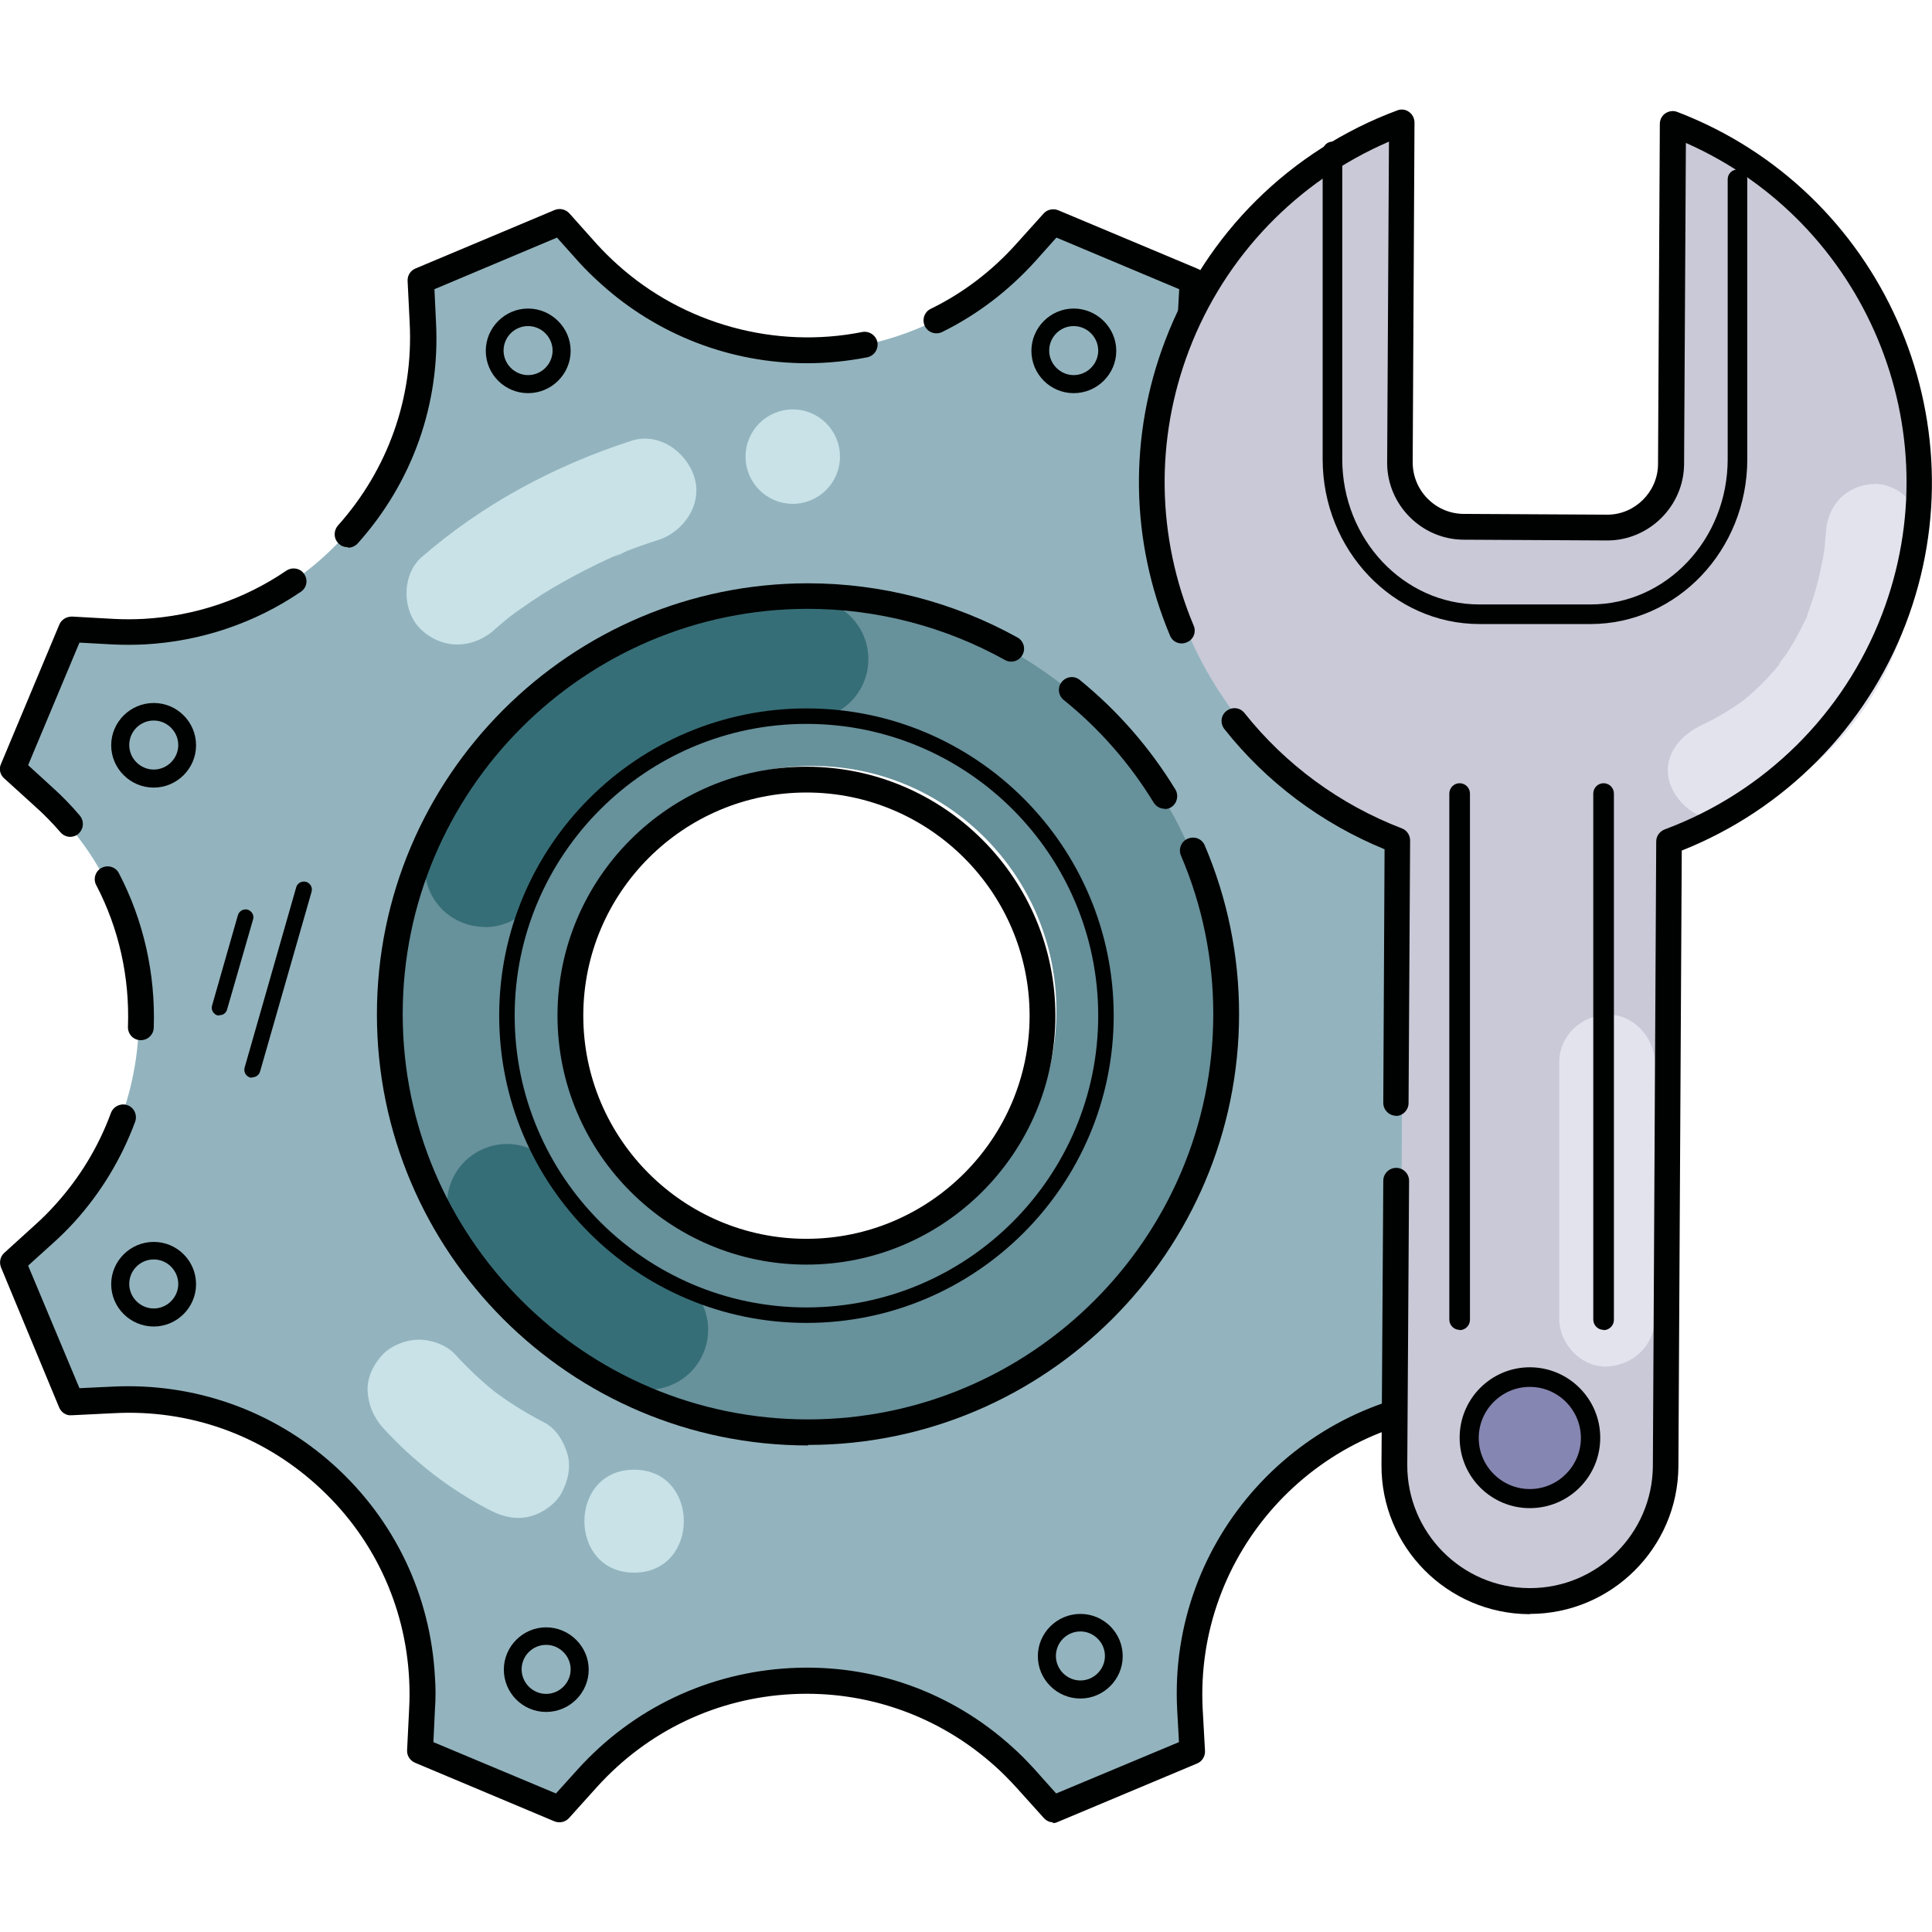 <?xml version="1.0" encoding="UTF-8"?>
<svg width="100" height="100" id="Layer_2" data-name="Layer 2" xmlns="http://www.w3.org/2000/svg" viewBox="0 0 74.89 66.39">
  <defs>
    <style>
      .cls-1 {
        fill: #000201;
      }

      .cls-2 {
        fill: #e3e3ee;
      }

      .cls-3 {
        fill: #67919b;
      }

      .cls-4 {
        fill: #c9c9d7;
      }

      .cls-5 {
        fill: #c8e2e8;
      }

      .cls-6 {
        fill: #366e77;
      }

      .cls-7 {
        fill: #93b4be;
      }

      .cls-8 {
        fill: #8686b2;
      }
    </style>
  </defs>
  <g id="Layer_3" data-name="Layer 3">
    <g>
      <path class="cls-3" d="M31.49,50.96c-8.82,0-15.99-7.19-15.99-16.03s7.17-16.03,15.99-16.03,15.99,7.19,15.99,16.03-7.17,16.03-15.99,16.03Zm0-25.52c-5.22,0-9.46,4.26-9.46,9.49s4.24,9.49,9.46,9.49,9.46-4.26,9.46-9.49-4.24-9.49-9.46-9.49Z"/>
      <path class="cls-7" d="M59.92,27.5c.26-.29,.53-.57,.82-.83l1.21-1.09-2.27-5.4-1.62,.09c-6.29,.32-11.66-4.5-11.99-10.8-.02-.4-.02-.79,0-1.2l.09-1.62-5.41-2.27-1.08,1.21c-2.26,2.5-5.37,3.77-8.49,3.77-2.74,0-5.47-.97-7.66-2.95-.29-.26-.56-.53-.83-.82l-1.08-1.21-5.4,2.27,.08,1.62c.33,6.29-4.5,11.66-10.79,11.99-.4,.02-.8,.02-1.2,0l-1.62-.09L.41,25.58l1.2,1.09c4.69,4.23,5.06,11.46,.83,16.15-.26,.29-.54,.56-.83,.82l-1.2,1.09,2.27,5.4,1.62-.08c6.29-.33,11.66,4.5,11.98,10.79,.03,.4,.03,.8,0,1.2l-.08,1.62,5.4,2.27,1.08-1.2c4.23-4.69,11.46-5.06,16.15-.83,.29,.26,.56,.54,.83,.83l1.08,1.2,5.41-2.27-.09-1.62c-.32-6.29,4.5-11.66,10.8-11.98,.39-.03,.79-.03,1.2,0l1.62,.08,2.27-5.4-1.21-1.09c-4.68-4.22-5.05-11.45-.82-16.14Zm-28.68,23.81c-8.96,0-16.21-7.26-16.21-16.21s7.26-16.21,16.21-16.21,16.21,7.27,16.21,16.21-7.27,16.21-16.21,16.21Z"/>
      <g>
        <path class="cls-1" d="M8.51,35.11h-.08c-.16-.05-.26-.22-.21-.38l1-3.5c.05-.17,.22-.26,.38-.22,0,0,0,0,0,0,.16,.05,.26,.22,.21,.38l-1.01,3.5c-.04,.13-.16,.22-.3,.21Z"/>
        <path class="cls-1" d="M9.78,37.52h-.08c-.17-.05-.26-.22-.22-.38,0,0,0,0,0,0l2-6.99c.04-.16,.21-.26,.37-.22,0,0,0,0,.01,0,.17,.05,.26,.22,.22,.38,0,0,0,0,0,0l-2,6.98c-.04,.13-.16,.22-.3,.22Z"/>
      </g>
      <path class="cls-1" d="M49.15,17.07c-.13,0-.27-.05-.37-.16-1.88-2.03-2.99-4.67-3.14-7.44-.02-.42-.02-.83,0-1.24l.07-1.27-4.76-2-.84,.94c-1.03,1.13-2.23,2.05-3.59,2.72-.25,.12-.55,.02-.67-.23-.12-.25-.02-.55,.23-.67,1.25-.61,2.35-1.45,3.29-2.49l1.08-1.2c.14-.16,.37-.21,.57-.13l5.41,2.27c.2,.08,.32,.28,.31,.49l-.09,1.62c-.02,.38-.02,.76,0,1.15,.13,2.53,1.15,4.95,2.87,6.81,.19,.2,.17,.52-.03,.71-.1,.09-.22,.13-.34,.13Z"/>
      <path class="cls-1" d="M40.83,66.39c-.14,0-.27-.06-.37-.17l-1.08-1.2c-.25-.27-.51-.54-.79-.79-2.17-1.96-4.98-2.96-7.89-2.81-2.92,.15-5.6,1.43-7.56,3.6l-1.08,1.2c-.14,.16-.37,.21-.57,.13l-5.4-2.27c-.19-.08-.32-.27-.31-.48l.08-1.62c.02-.38,.02-.76,0-1.14-.15-2.91-1.43-5.59-3.59-7.53-2.16-1.95-4.95-2.94-7.87-2.78l-1.63,.08c-.2,.02-.4-.11-.48-.31L.04,44.88c-.08-.2-.03-.42,.12-.56l1.2-1.09c.28-.25,.54-.51,.79-.79,.94-1.04,1.67-2.24,2.15-3.55,.1-.26,.39-.39,.64-.3,.26,.09,.39,.38,.3,.64-.53,1.43-1.32,2.74-2.35,3.88-.29,.32-.58,.6-.87,.86l-.93,.84,1.99,4.75,1.27-.06c3.17-.16,6.22,.91,8.59,3.04,2.36,2.13,3.75,5.05,3.92,8.22,.03,.42,.03,.84,0,1.25l-.06,1.27,4.75,1.99,.84-.93c2.14-2.37,5.07-3.76,8.25-3.93,3.19-.17,6.24,.92,8.6,3.06,.27,.24,.54,.51,.86,.86l.84,.94,4.76-1.99-.07-1.27c-.34-6.56,4.72-12.17,11.27-12.51,.41-.03,.83-.03,1.25,0l1.26,.06,2-4.75-.94-.85c-2.36-2.13-3.76-5.06-3.92-8.24-.16-3.18,.92-6.24,3.06-8.6,.28-.32,.58-.62,.86-.87l.94-.84-2-4.75-1.26,.07c-2.69,.13-5.38-.65-7.56-2.21-.22-.16-.28-.47-.12-.7,.16-.23,.47-.28,.7-.11,2.03,1.46,4.42,2.16,6.92,2.03l1.61-.09c.2,0,.41,.11,.49,.31l2.27,5.4c.08,.2,.03,.42-.13,.57l-1.21,1.09c-.26,.23-.52,.49-.78,.79-1.96,2.17-2.96,4.97-2.81,7.89,.15,2.92,1.42,5.6,3.59,7.55l1.21,1.09c.16,.14,.21,.37,.13,.57l-2.27,5.4c-.08,.19-.29,.32-.48,.31l-1.62-.08c-.39-.02-.77-.02-1.14,0-6.01,.31-10.64,5.45-10.33,11.46l.09,1.62c.01,.21-.11,.41-.31,.49l-5.41,2.27c-.06,.03-.13,.04-.19,.04Z"/>
      <path class="cls-1" d="M5.46,36.07s-.01,0-.02,0c-.28-.01-.49-.24-.48-.52,.07-1.91-.35-3.81-1.23-5.49-.13-.24-.03-.55,.21-.67,.25-.13,.55-.03,.67,.21,.96,1.84,1.42,3.91,1.35,5.99-.01,.27-.23,.48-.5,.48Z"/>
      <path class="cls-1" d="M2.73,28.19c-.14,0-.28-.06-.38-.17-.31-.36-.64-.7-.99-1.01l-1.2-1.09c-.16-.14-.21-.37-.12-.56l2.26-5.4c.08-.19,.27-.31,.49-.31l1.62,.09c.37,.02,.76,.02,1.15,0,1.99-.11,3.9-.75,5.54-1.87,.23-.15,.54-.1,.69,.13,.16,.23,.1,.54-.13,.69-1.79,1.22-3.88,1.92-6.06,2.04-.42,.02-.84,.02-1.24,0l-1.28-.07-1.99,4.75,.93,.85c.38,.34,.74,.71,1.07,1.1,.18,.21,.16,.52-.05,.71-.09,.08-.21,.12-.33,.12Z"/>
      <path class="cls-1" d="M13.47,16.96c-.12,0-.24-.04-.33-.13-.21-.18-.22-.5-.04-.71,1.94-2.17,2.93-4.96,2.78-7.86l-.08-1.62c-.01-.21,.11-.4,.3-.48l5.4-2.27c.2-.08,.42-.03,.57,.13l1.08,1.21c.25,.27,.51,.53,.79,.78,2.56,2.31,6.12,3.28,9.48,2.61,.27-.05,.53,.12,.59,.39,.05,.27-.12,.53-.39,.59-.77,.15-1.56,.23-2.34,.23-2.95,0-5.79-1.09-7.99-3.08-.3-.27-.59-.55-.86-.85l-.84-.94-4.75,2,.06,1.27c.17,3.17-.91,6.21-3.03,8.58-.1,.11-.24,.17-.37,.17Z"/>
      <path class="cls-6" d="M18.78,31.68c-.32,0-.65-.07-.96-.21-1.17-.53-1.68-1.91-1.15-3.08,2.61-5.72,8.37-9.42,14.66-9.42,1.28,0,2.33,1.04,2.33,2.33s-1.04,2.33-2.33,2.33c-4.47,0-8.56,2.63-10.42,6.7-.39,.86-1.24,1.36-2.12,1.36Z"/>
      <path class="cls-6" d="M25.12,49.63c-.34,0-.7-.08-1.03-.24-2.6-1.28-4.81-3.25-6.39-5.7-.7-1.08-.39-2.52,.69-3.22,1.08-.7,2.52-.39,3.22,.69,1.12,1.74,2.69,3.14,4.54,4.05,1.15,.57,1.63,1.96,1.06,3.11-.4,.82-1.23,1.3-2.09,1.3Z"/>
      <path class="cls-1" d="M31.26,44.77c-5.32,0-9.65-4.33-9.65-9.65s4.33-9.65,9.65-9.65,9.65,4.33,9.65,9.65-4.33,9.65-9.65,9.65Zm0-18.3c-4.77,0-8.65,3.88-8.65,8.65s3.88,8.65,8.65,8.65,8.65-3.88,8.65-8.65-3.88-8.65-8.65-8.65Z"/>
      <path class="cls-1" d="M31.26,47.03c-6.57,0-11.91-5.34-11.91-11.91s5.34-11.91,11.91-11.91,11.91,5.34,11.91,11.91-5.34,11.91-11.91,11.91Zm0-23.22c-6.23,0-11.31,5.07-11.31,11.31s5.07,11.31,11.31,11.31,11.31-5.07,11.31-11.31-5.07-11.31-11.31-11.31Z"/>
      <path class="cls-1" d="M20.47,10.99c-.91,0-1.64-.74-1.64-1.64s.74-1.64,1.64-1.64,1.65,.74,1.65,1.64-.74,1.64-1.65,1.64Zm0-2.6c-.53,0-.95,.43-.95,.95s.43,.95,.95,.95,.95-.43,.95-.95-.43-.95-.95-.95Z"/>
      <path class="cls-1" d="M5.96,26.28c-.91,0-1.65-.74-1.65-1.64s.74-1.64,1.65-1.64,1.64,.74,1.64,1.64-.74,1.64-1.64,1.64Zm0-2.6c-.53,0-.95,.43-.95,.95s.43,.95,.95,.95,.95-.43,.95-.95-.43-.95-.95-.95Z"/>
      <path class="cls-1" d="M5.96,47.17c-.91,0-1.65-.74-1.65-1.64s.74-1.64,1.65-1.64,1.64,.74,1.64,1.64-.74,1.64-1.64,1.64Zm0-2.6c-.53,0-.95,.43-.95,.95s.43,.95,.95,.95,.95-.43,.95-.95-.43-.95-.95-.95Z"/>
      <path class="cls-1" d="M21.17,62.11c-.91,0-1.64-.74-1.64-1.64s.74-1.64,1.64-1.64,1.65,.74,1.65,1.64-.74,1.64-1.65,1.64Zm0-2.6c-.53,0-.95,.43-.95,.95s.43,.95,.95,.95,.95-.43,.95-.95-.43-.95-.95-.95Z"/>
      <path class="cls-1" d="M41.88,61.59c-.91,0-1.65-.74-1.65-1.64s.74-1.64,1.65-1.64,1.64,.74,1.64,1.64-.74,1.64-1.64,1.64Zm0-2.6c-.53,0-.95,.43-.95,.95s.43,.95,.95,.95,.95-.43,.95-.95-.43-.95-.95-.95Z"/>
      <path class="cls-1" d="M41.62,10.99c-.91,0-1.64-.74-1.64-1.64s.74-1.64,1.64-1.64,1.65,.74,1.65,1.64-.74,1.64-1.65,1.64Zm0-2.6c-.53,0-.95,.43-.95,.95s.43,.95,.95,.95,.95-.43,.95-.95-.43-.95-.95-.95Z"/>
      <path class="cls-1" d="M31.32,51.78c-9.22,0-16.71-7.5-16.71-16.71s7.5-16.71,16.71-16.71c2.84,0,5.65,.73,8.12,2.1,.24,.13,.33,.44,.19,.68-.13,.24-.44,.33-.68,.19-2.32-1.29-4.96-1.98-7.63-1.98-8.67,0-15.71,7.05-15.71,15.71s7.05,15.71,15.71,15.71,15.71-7.05,15.71-15.71c0-2.13-.42-4.2-1.25-6.14-.11-.25,0-.55,.26-.66,.26-.11,.55,0,.66,.26,.88,2.07,1.33,4.27,1.33,6.53,0,9.22-7.5,16.71-16.71,16.71Z"/>
      <path class="cls-1" d="M45.15,27.1c-.17,0-.33-.08-.43-.24-.93-1.52-2.1-2.86-3.49-3.98-.21-.17-.25-.49-.07-.7,.17-.21,.49-.25,.7-.07,1.47,1.2,2.71,2.62,3.7,4.24,.14,.24,.07,.54-.16,.69-.08,.05-.17,.07-.26,.07Z"/>
      <circle class="cls-5" cx="30.73" cy="13.45" r="1.83"/>
      <path class="cls-5" d="M19.16,20.16c.21-.18,.42-.36,.63-.53,.05-.04,.1-.08,.15-.12-.47,.38-.24,.19-.13,.11,.12-.09,.24-.18,.36-.26,.52-.37,1.06-.72,1.62-1.03,.6-.34,1.21-.65,1.84-.94,.09-.04,.19-.08,.28-.13,.27-.12-.08,.07-.13,.05,.1,.03,.43-.17,.54-.21,.39-.15,.79-.29,1.2-.42,.99-.32,1.73-1.4,1.39-2.45-.32-.99-1.39-1.74-2.45-1.39-2.98,.97-5.75,2.45-8.12,4.51-.79,.69-.76,2.13,0,2.82,.84,.77,1.98,.73,2.82,0h0Z"/>
      <path class="cls-4" d="M54.48,13.71c0,1.35,1.09,2.45,2.44,2.47l5.61,.03c1.35,0,2.45-1.09,2.47-2.44l.07-13.21c7.67,2.94,11.5,11.54,8.56,19.2-1.53,3.99-4.71,7.13-8.72,8.62l-.13,24.21c-.02,2.9-2.38,5.24-5.28,5.23-2.9-.02-5.24-2.38-5.23-5.28l.13-24.21c-7.67-2.94-11.5-11.54-8.56-19.2,1.53-3.99,4.71-7.13,8.72-8.62l-.07,13.17v.04Z"/>
      <path class="cls-1" d="M54.12,39h0c-.28,0-.5-.23-.5-.5l.05-9.83c-2.44-1-4.58-2.6-6.21-4.66-.17-.22-.14-.53,.08-.7,.22-.17,.53-.14,.7,.08,1.59,2,3.7,3.55,6.1,4.47,.19,.07,.32,.26,.32,.47l-.06,10.18c0,.27-.23,.5-.5,.5Z"/>
      <circle class="cls-8" cx="59.25" cy="51.32" r="2.35"/>
      <path class="cls-2" d="M60.44,36.93v9.94c0,.97,.85,1.89,1.85,1.85s1.85-.81,1.85-1.85v-9.94c0-.97-.85-1.89-1.85-1.85s-1.85,.81-1.85,1.85h0Z"/>
      <path class="cls-2" d="M67.01,27.38c2.23-.91,4.06-2.35,5.39-4.37s1.92-4.31,2.08-6.65c.07-.97-.9-1.89-1.85-1.85-1.06,.05-1.78,.81-1.85,1.85-.02,.25-.04,.5-.07,.76-.02,.24,.06-.37,0-.02-.02,.13-.04,.27-.07,.4-.09,.48-.21,.95-.35,1.41-.07,.21-.14,.41-.21,.61-.06,.16-.07,.43,0,.03-.02,.1-.09,.2-.13,.29-.2,.42-.42,.82-.67,1.21-.12,.18-.3,.37-.39,.56,.07-.16,.2-.25,.02-.03-.07,.08-.13,.16-.2,.23-.3,.34-.62,.66-.96,.95-.08,.07-.16,.13-.24,.2-.17,.15,.31-.22,.03-.03-.2,.14-.41,.28-.62,.41-.18,.11-.36,.21-.54,.31-.11,.06-.22,.11-.34,.17-.1,.05-.48,.2-.02,.02-.89,.37-1.62,1.24-1.29,2.27,.28,.86,1.32,1.68,2.27,1.29h0Z"/>
      <path class="cls-1" d="M59.3,58.32h-.03c-3.17-.02-5.74-2.61-5.72-5.79l.07-11.01c0-.28,.23-.5,.5-.5h0c.28,0,.5,.23,.5,.5l-.07,11.01c-.01,2.62,2.11,4.77,4.73,4.78h.03c2.61,0,4.74-2.12,4.76-4.73l.13-24.21c0-.21,.13-.39,.33-.47,3.87-1.44,6.94-4.47,8.42-8.33,2.75-7.17-.65-15.21-7.6-18.28l-.07,12.47c-.02,1.61-1.35,2.93-2.96,2.94l-5.61-.03c-1.61-.02-2.93-1.35-2.94-2.96l.07-12.47c-3.55,1.53-6.35,4.43-7.74,8.06-1.33,3.47-1.27,7.27,.17,10.7,.11,.25-.01,.55-.27,.65-.26,.11-.55-.01-.65-.27-1.54-3.67-1.6-7.73-.18-11.44C46.74,4.81,50.02,1.57,54.16,.03c.15-.06,.33-.04,.46,.06,.13,.09,.21,.25,.21,.41l-.07,13.17c0,1.1,.88,1.98,1.95,2l5.6,.03c1.06,0,1.95-.88,1.96-1.95l.07-13.2c0-.16,.08-.32,.22-.41s.31-.11,.46-.05c7.91,3.03,11.88,11.94,8.85,19.85-1.54,4.02-4.7,7.2-8.68,8.78l-.13,23.87c-.02,3.16-2.6,5.72-5.76,5.72Z"/>
      <path class="cls-1" d="M59.3,54.21c-1.5,0-2.72-1.22-2.72-2.73s1.22-2.73,2.72-2.73,2.73,1.22,2.73,2.73-1.22,2.73-2.73,2.73Zm0-4.7c-1.09,0-1.98,.89-1.98,1.98s.89,1.98,1.98,1.98,1.98-.89,1.98-1.98-.89-1.98-1.98-1.98Z"/>
      <path class="cls-1" d="M61.67,19.94h-4.32c-3.35,0-6.08-2.87-6.08-6.39V1.62c0-.21,.17-.38,.38-.38s.38,.17,.38,.38V13.55c0,3.1,2.38,5.63,5.31,5.63h4.32c2.93,0,5.31-2.52,5.31-5.63V2.7c0-.21,.17-.38,.38-.38s.38,.17,.38,.38V13.55c0,3.53-2.73,6.39-6.08,6.39Z"/>
      <path class="cls-1" d="M56.58,47.3c-.22,0-.4-.18-.4-.4V26.51c0-.22,.18-.4,.4-.4s.4,.18,.4,.4v20.4c0,.22-.18,.4-.4,.4Z"/>
      <path class="cls-1" d="M62.16,47.3c-.22,0-.4-.18-.4-.4V26.51c0-.22,.18-.4,.4-.4s.4,.18,.4,.4v20.4c0,.22-.18,.4-.4,.4Z"/>
      <g>
        <path class="cls-5" d="M14.84,51.09c1.19,1.31,2.64,2.43,4.21,3.23,.48,.24,1.01,.35,1.54,.2,.46-.13,.96-.48,1.19-.92,.24-.46,.37-1.02,.2-1.54-.15-.48-.45-.96-.92-1.19-.74-.38-1.43-.82-2.09-1.33l.4,.31c-.62-.48-1.19-1.01-1.72-1.59-.33-.37-.92-.58-1.41-.58s-1.07,.22-1.41,.58-.61,.88-.58,1.41,.22,1,.58,1.41h0Z"/>
        <path class="cls-5" d="M24.58,56.71c2.57,0,2.57-3.99,0-3.99s-2.57,3.99,0,3.99h0Z"/>
      </g>
    </g>
  </g>
</svg>